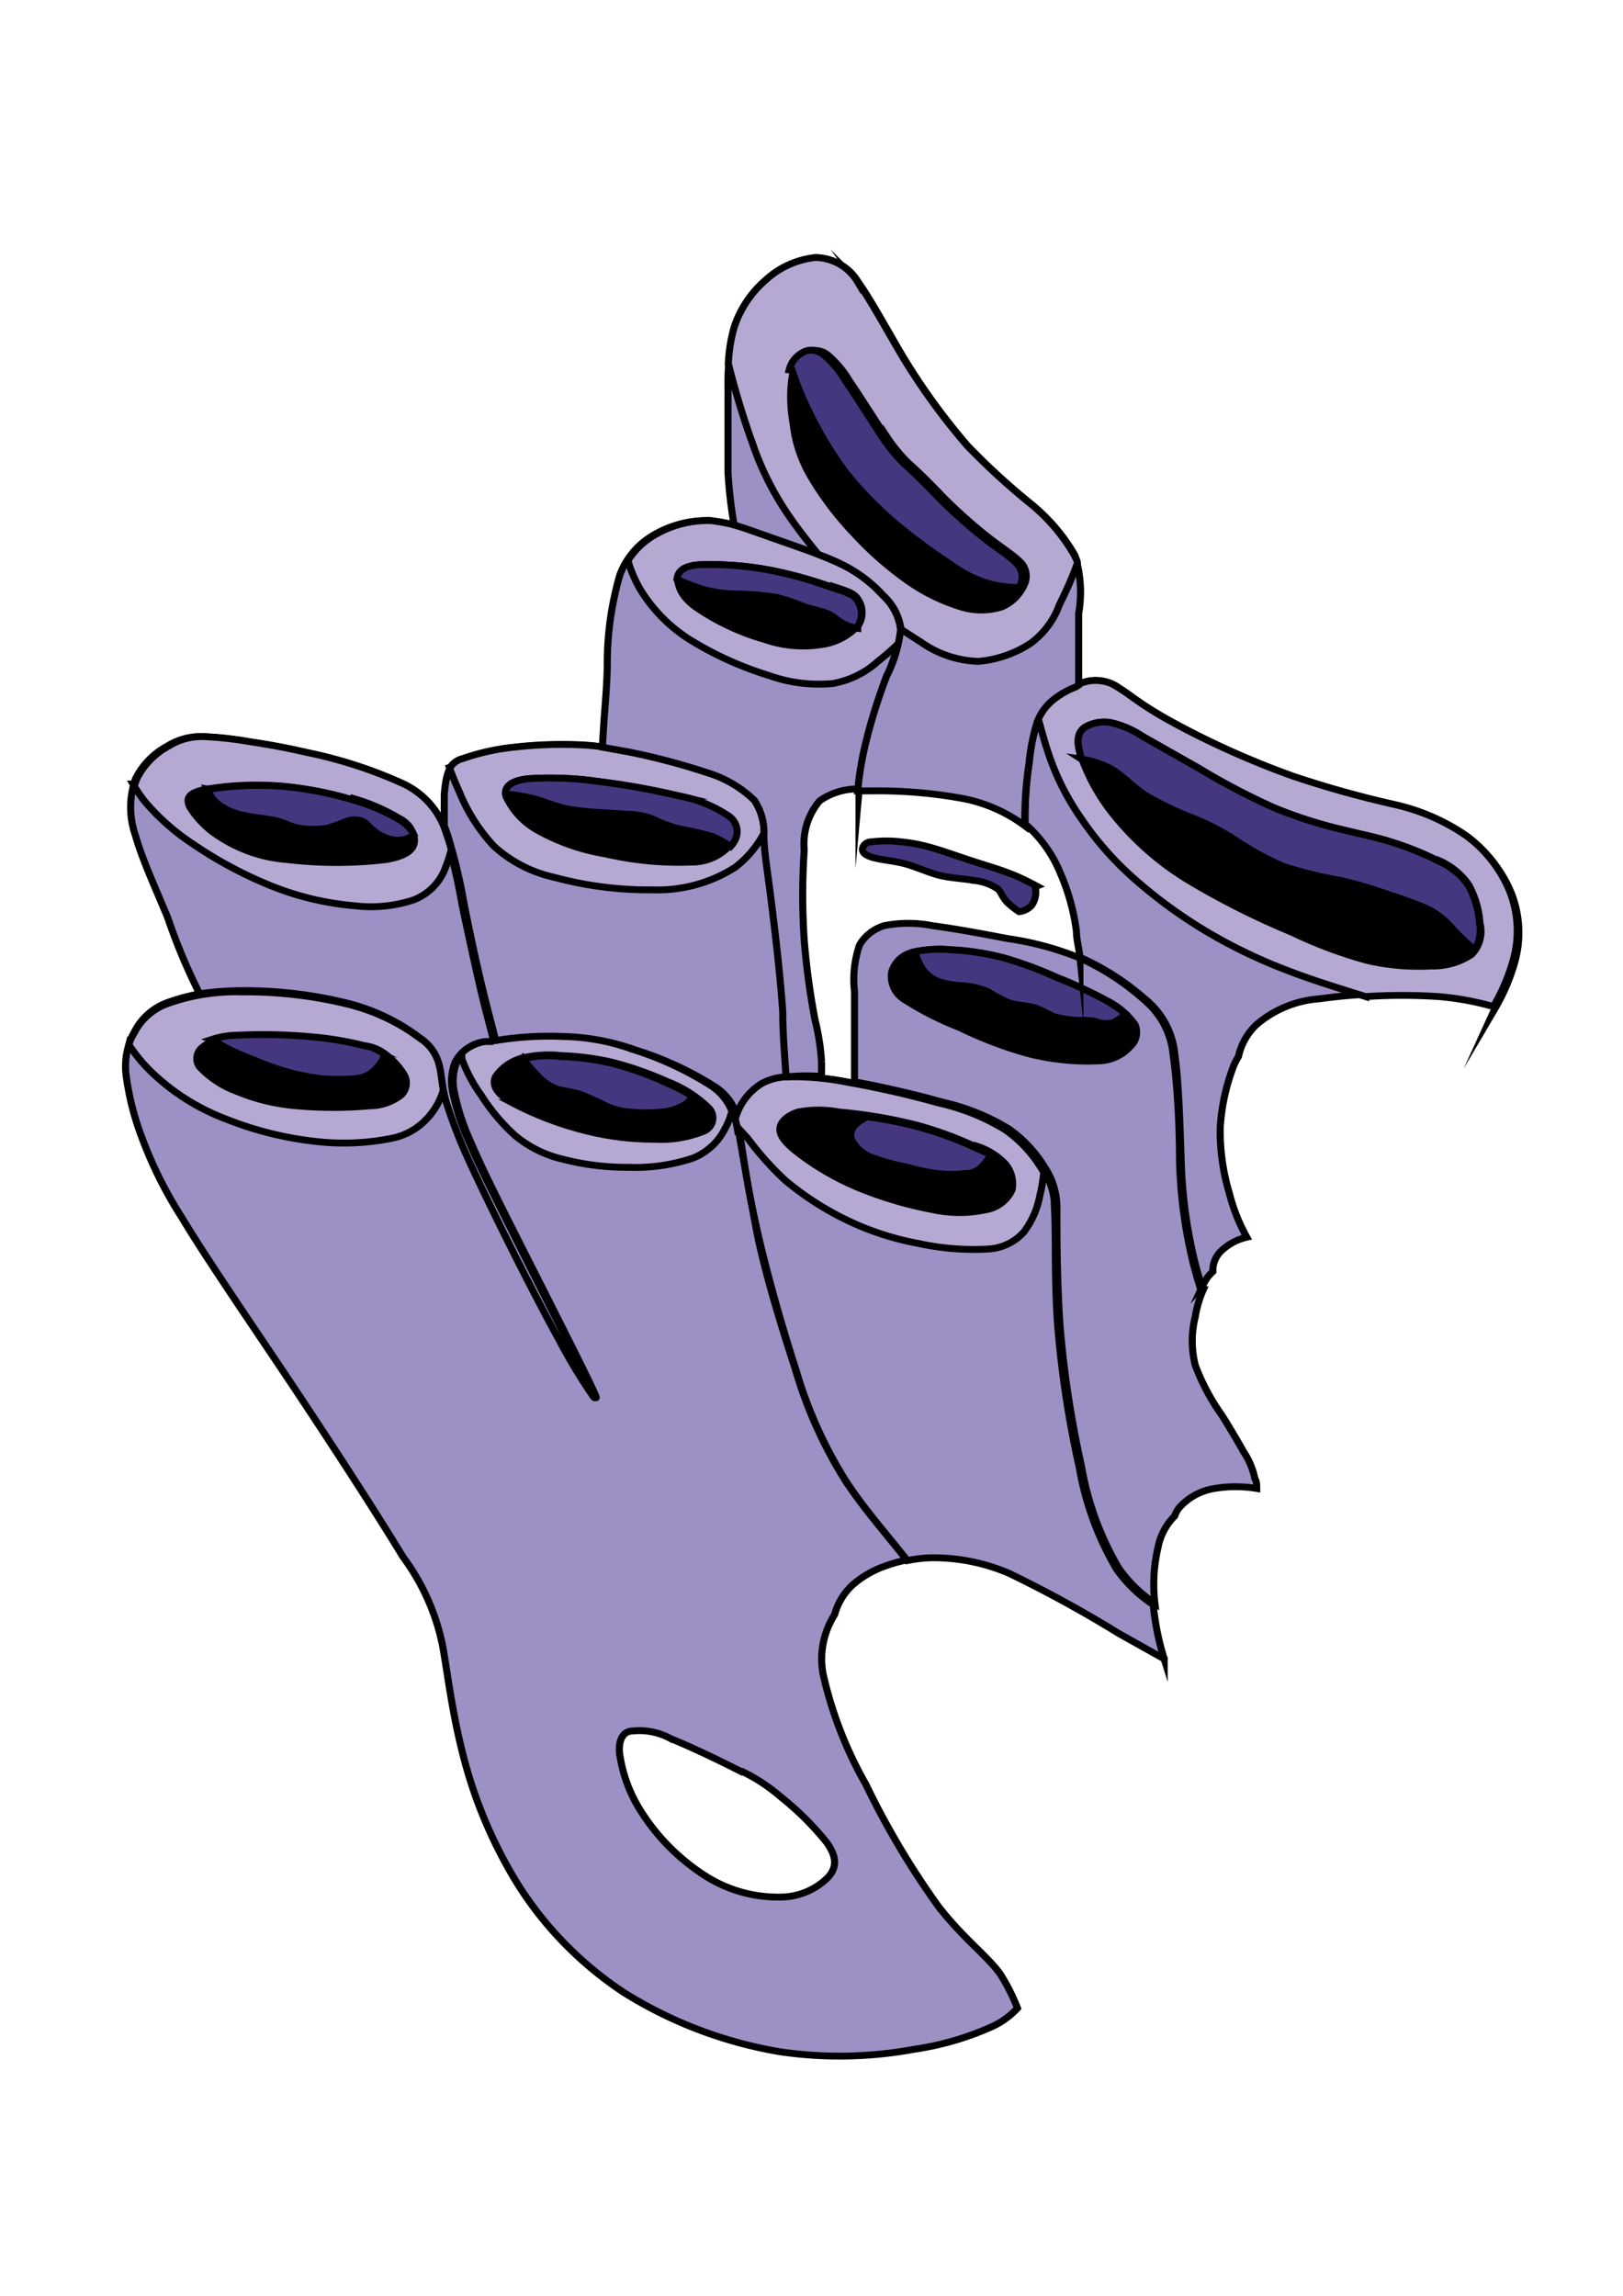 <?xml version="1.0" encoding="UTF-8" standalone="no"?>
<svg
   xmlns:dc="http://purl.org/dc/elements/1.1/"
   xmlns:cc="http://creativecommons.org/ns#"
   xmlns:rdf="http://www.w3.org/1999/02/22-rdf-syntax-ns#"
   xmlns:svg="http://www.w3.org/2000/svg"
   xmlns="http://www.w3.org/2000/svg"
   xmlns:sodipodi="http://sodipodi.sourceforge.net/DTD/sodipodi-0.dtd"
   xmlns:inkscape="http://www.inkscape.org/namespaces/inkscape"
   width="210mm"
   height="297mm"
   viewBox="0 0 210 297"
   version="1.1"
   id="svg8"
   inkscape:version="1.0.1 (3bc2e813f5, 2020-09-07)"
   sodipodi:docname="gludais.svg">
  <defs
     id="defs2" />
  <sodipodi:namedview
     id="base"
     pagecolor="#ffffff"
     bordercolor="#666666"
     borderopacity="1.0"
     inkscape:pageopacity="0.0"
     inkscape:pageshadow="2"
     inkscape:zoom="0.35"
     inkscape:cx="-408.99217"
     inkscape:cy="569.59238"
     inkscape:document-units="mm"
     inkscape:current-layer="g6258"
     inkscape:document-rotation="0"
     showgrid="false"
     inkscape:window-width="1920"
     inkscape:window-height="1001"
     inkscape:window-x="-9"
     inkscape:window-y="-9"
     inkscape:window-maximized="1" />
  <g
     inkscape:label="Layer 1"
     inkscape:groupmode="layer"
     id="layer1">
    <g
       id="g6258"
       transform="matrix(0.492,0,0,1.261,-114.719,-124.362)">
      <g
         id="g6123-7"
         transform="translate(208.415,87.351)" />
      <g
         id="g6593"
         transform="matrix(8.422,0,0,3.202,3487.572,-409.478)">
        <path
           class="cls-32"
           d="m -358.104,208.662 c -0.6,-0.79 -1.34,-1.64 -1.92,-2.55 a 14.25,14.25 0 0 1 -1.56,-3.57 c -0.46,-1.45 -1,-3.25 -1.24,-4.6 -0.24,-1.35 -0.4,-2.24 -0.51,-2.91 a 2,2 0 0 0 -0.81,-1.54 10.17,10.17 0 0 0 -2.5,-1.19 6.92,6.92 0 0 0 -2.22,-0.43 9.55,9.55 0 0 0 -2.35,0.18 1.22,1.22 0 0 0 -0.94,0.66 1.67,1.67 0 0 0 -0.08,0.94 7.59,7.59 0 0 0 0.53,1.65 c 0.31,0.75 0.8,1.76 1.5,3.18 0.7,1.42 1.61,3.26 2.05,4.18 0.44,0.92 0.41,0.92 0.23,0.64 a 17.75,17.75 0 0 1 -1,-1.72 c -0.48,-0.89 -1.08,-2.12 -1.59,-3.14 -0.51,-1.02 -0.89,-1.86 -1.22,-2.6 a 15.53,15.53 0 0 1 -0.71,-1.89 c -0.13,-0.49 -0.13,-0.82 -0.2,-1.11 a 1.47,1.47 0 0 0 -0.63,-0.92 6.17,6.17 0 0 0 -2.21,-1.09 13,13 0 0 0 -3.38,-0.41 6.18,6.18 0 0 0 -2.35,0.39 1.9,1.9 0 0 0 -1,0.92 2.34,2.34 0 0 0 -0.27,1.36 9,9 0 0 0 0.51,2.07 13.37,13.37 0 0 0 1.23,2.52 c 0.65,1.11 1.65,2.62 3,4.68 1.35,2.06 3,4.66 3.91,6.2 a 7.24,7.24 0 0 1 1.24,2.86 c 0.15,0.85 0.29,2.09 0.62,3.42 a 15,15 0 0 0 1.66,4.1 11.36,11.36 0 0 0 3.38,3.58 13.15,13.15 0 0 0 4.89,1.9 12.53,12.53 0 0 0 4.16,-0.08 9,9 0 0 0 2.47,-0.74 2.48,2.48 0 0 0 0.77,-0.58 6.38,6.38 0 0 0 -0.55,-1.11 c -0.41,-0.58 -1.15,-1.13 -1.92,-2.15 a 26,26 0 0 1 -2.26,-3.9 13,13 0 0 1 -1.34,-3.54 2.7,2.7 0 0 1 0.36,-1.91 2,2 0 0 1 0.54,-0.93 3,3 0 0 1 1,-0.61 4.38,4.38 0 0 1 0.72,-0.21 z m -5.15,6.79 c -0.59,-0.31 -1.57,-0.8 -2.21,-1.06 a 2,2 0 0 0 -1.2,-0.25 c -0.25,0 -0.44,0.22 -0.41,0.68 a 4.72,4.72 0 0 0 0.74,2 6.64,6.64 0 0 0 2,2 4.15,4.15 0 0 0 2.35,0.64 2.08,2.08 0 0 0 1.44,-0.65 c 0.26,-0.31 0.26,-0.64 -0.06,-1.1 a 9.14,9.14 0 0 0 -1.41,-1.44 5.54,5.54 0 0 0 -1.22,-0.83 z"
           id="path3437-6"
           style="fill:#9c90c5;fill-rule:evenodd;stroke:#000000;stroke-width:0.22px;stroke-miterlimit:22.93" />
        <path
           class="cls-33"
           d="m -382.394,192.152 a 5.13,5.13 0 0 0 0.9,1.06 6.81,6.81 0 0 0 2.15,1.33 10.52,10.52 0 0 0 2.78,0.71 7.38,7.38 0 0 0 2.38,-0.1 2,2 0 0 0 1.09,-0.62 2.25,2.25 0 0 0 0.54,-1 v 0 c 0,-0.26 -0.05,-0.46 -0.1,-0.65 a 1.47,1.47 0 0 0 -0.63,-0.92 6.17,6.17 0 0 0 -2.21,-1.09 13,13 0 0 0 -3.38,-0.41 6.18,6.18 0 0 0 -2.35,0.39 1.9,1.9 0 0 0 -1,0.92 1.57,1.57 0 0 0 -0.18,0.42 z"
           id="path3439-3"
           style="fill:#b5a9d3;fill-rule:evenodd;stroke:#000000;stroke-width:0.22px;stroke-miterlimit:22.93" />
        <path
           class="cls-4"
           d="m -374.984,192.202 a 9.66,9.66 0 0 0 -1.52,-0.27 16.15,16.15 0 0 0 -2.48,-0.06 1.6,1.6 0 0 0 -1.08,0.34 0.46,0.46 0 0 0 -0.13,0.64 3,3 0 0 0 1.18,0.8 6,6 0 0 0 1.87,0.46 12.32,12.32 0 0 0 2.27,0 1.58,1.58 0 0 0 1,-0.36 0.55,0.55 0 0 0 0.07,-0.65 2.36,2.36 0 0 0 -0.64,-0.69 1.29,1.29 0 0 0 -0.56,-0.22 z"
           id="path3441-1"
           style="fill-rule:evenodd;stroke:#000000;stroke-width:0.22px;stroke-miterlimit:22.93" />
        <path
           class="cls-34"
           d="m -379.734,192.002 a 1.83,1.83 0 0 0 0.34,0.23 7.93,7.93 0 0 0 0.93,0.42 9,9 0 0 0 1,0.37 6.81,6.81 0 0 0 1.11,0.22 6.06,6.06 0 0 0 1,0 0.93,0.93 0 0 0 0.65,-0.29 1.27,1.27 0 0 0 0.3,-0.47 l -0.1,-0.08 a 1.29,1.29 0 0 0 -0.56,-0.22 9.66,9.66 0 0 0 -1.52,-0.27 16.15,16.15 0 0 0 -2.48,-0.06 2.52,2.52 0 0 0 -0.73,0.13 z"
           id="path3443-9"
           style="fill:#45377f;fill-rule:evenodd;stroke:#000000;stroke-width:0.22px;stroke-miterlimit:22.93" />
        <path
           class="cls-33"
           d="m -371.994,192.452 a 1,1 0 0 0 0,0.16 4.9,4.9 0 0 0 0.61,1.17 6.17,6.17 0 0 0 1.06,1.29 3.58,3.58 0 0 0 1.48,0.75 7.77,7.77 0 0 0 2.05,0.26 5.54,5.54 0 0 0 2,-0.29 1.9,1.9 0 0 0 1,-0.92 2.2,2.2 0 0 0 0.23,-0.59 1.71,1.71 0 0 0 -0.63,-0.8 10.17,10.17 0 0 0 -2.5,-1.19 6.92,6.92 0 0 0 -2.22,-0.43 9.55,9.55 0 0 0 -2.35,0.18 1.52,1.52 0 0 0 -0.78,0.41 z"
           id="path3445-5"
           style="fill:#b5a9d3;fill-rule:evenodd;stroke:#000000;stroke-width:0.22px;stroke-miterlimit:22.93" />
        <path
           class="cls-4"
           d="m -365.564,193.342 a 10.48,10.48 0 0 0 -1.75,-0.63 8.2,8.2 0 0 0 -1.58,-0.21 3.44,3.44 0 0 0 -1.22,0.08 1.46,1.46 0 0 0 -0.83,0.6 c -0.11,0.25 0,0.52 0.52,0.83 a 10,10 0 0 0 2.27,0.89 8.35,8.35 0 0 0 2.15,0.28 3.5,3.5 0 0 0 1.57,-0.26 0.46,0.46 0 0 0 0.13,-0.76 3.75,3.75 0 0 0 -1.26,-0.82 z"
           id="path3447-9"
           style="fill-rule:evenodd;stroke:#000000;stroke-width:0.22px;stroke-miterlimit:22.93" />
        <path
           class="cls-34"
           d="m -370.094,192.582 a 4.21,4.21 0 0 0 0.48,0.58 1.51,1.51 0 0 0 0.55,0.4 c 0.21,0.07 0.5,0.1 0.76,0.18 a 7,7 0 0 1 0.74,0.34 2.2,2.2 0 0 0 0.81,0.23 5.09,5.09 0 0 0 1,0 1.59,1.59 0 0 0 0.77,-0.27 0.59,0.59 0 0 0 0.18,-0.24 5.28,5.28 0 0 0 -0.79,-0.42 9.7,9.7 0 0 0 -1.75,-0.64 8.2,8.2 0 0 0 -1.58,-0.21 3.31,3.31 0 0 0 -1.2,0.08 z"
           id="path3449-4"
           style="fill:#45377f;fill-rule:evenodd;stroke:#000000;stroke-width:0.22px;stroke-miterlimit:22.93" />
        <path
           class="cls-32"
           d="m -371.014,192.002 c -0.06,-0.3 -0.2,-0.78 -0.36,-1.47 -0.16,-0.69 -0.44,-2 -0.62,-2.9 a 17.82,17.82 0 0 0 -0.53,-2.26 2.56,2.56 0 0 0 -1.34,-1.58 13.82,13.82 0 0 0 -3,-1 c -0.9,-0.21 -1.38,-0.28 -1.87,-0.36 a 10.71,10.71 0 0 0 -1.38,-0.15 1.91,1.91 0 0 0 -1.07,0.3 2.39,2.39 0 0 0 -1,1.05 2.81,2.81 0 0 0 0,1.83 c 0.2,0.73 0.59,1.6 1,2.61 a 19.41,19.41 0 0 0 1,2.45 9.23,9.23 0 0 1 1.27,-0.1 13,13 0 0 1 3.38,0.41 6.17,6.17 0 0 1 2.21,1.09 1.47,1.47 0 0 1 0.63,0.92 c 0.07,0.29 0.07,0.62 0.2,1.11 a 15.53,15.53 0 0 0 0.71,1.89 c 0.33,0.74 0.72,1.57 1.22,2.6 0.5,1.03 1.11,2.25 1.59,3.14 a 17.75,17.75 0 0 0 1,1.72 c 0.18,0.28 0.21,0.28 -0.23,-0.64 -0.44,-0.92 -1.36,-2.76 -2.05,-4.18 -0.69,-1.42 -1.19,-2.43 -1.5,-3.18 a 7.59,7.59 0 0 1 -0.53,-1.65 1.67,1.67 0 0 1 0.08,-0.94 1.22,1.22 0 0 1 0.94,-0.66 h 0.2 z"
           id="path3451-6"
           style="fill:#9c90c5;fill-rule:evenodd;stroke:#000000;stroke-width:0.22px;stroke-miterlimit:22.93" />
        <path
           class="cls-33"
           d="m -382.264,183.802 a 5.41,5.41 0 0 0 0.33,0.51 7.06,7.06 0 0 0 1.57,1.43 12.71,12.71 0 0 0 2.53,1.37 8.83,8.83 0 0 0 2.49,0.59 4.15,4.15 0 0 0 1.85,-0.19 1.74,1.74 0 0 0 1,-1.07 4,4 0 0 0 0.17,-0.55 c -0.05,-0.18 -0.1,-0.35 -0.16,-0.52 a 2.56,2.56 0 0 0 -1.34,-1.58 13.82,13.82 0 0 0 -3,-1 c -0.9,-0.21 -1.38,-0.28 -1.87,-0.36 a 10.71,10.71 0 0 0 -1.38,-0.15 1.91,1.91 0 0 0 -1.07,0.3 2.39,2.39 0 0 0 -1,1.05 l -0.06,0.17 z"
           id="path3453-7"
           style="fill:#b5a9d3;fill-rule:evenodd;stroke:#000000;stroke-width:0.22px;stroke-miterlimit:22.93" />
        <path
           class="cls-4"
           d="m -375.414,184.312 a 10.8,10.8 0 0 0 -2.29,-0.45 9.42,9.42 0 0 0 -2.3,0.11 c -0.51,0.11 -0.62,0.27 -0.49,0.56 a 3,3 0 0 0 1,1 4.37,4.37 0 0 0 2.05,0.69 12.7,12.7 0 0 0 3.08,0 c 0.75,-0.13 0.89,-0.39 0.89,-0.63 a 0.85,0.85 0 0 0 -0.46,-0.68 6,6 0 0 0 -1.46,-0.65 z"
           id="path3455-5"
           style="fill-rule:evenodd;stroke:#000000;stroke-width:0.22px;stroke-miterlimit:22.93" />
        <path
           class="cls-34"
           d="m -379.954,183.962 a 1.49,1.49 0 0 0 0.26,0.41 1.82,1.82 0 0 0 0.88,0.43 c 0.33,0.08 0.69,0.1 1,0.17 0.31,0.07 0.44,0.19 0.72,0.24 a 2.53,2.53 0 0 0 0.91,0 5.37,5.37 0 0 0 0.6,-0.22 0.71,0.71 0 0 1 0.48,0 c 0.13,0.06 0.2,0.18 0.36,0.31 a 1.26,1.26 0 0 0 0.69,0.3 0.81,0.81 0 0 0 0.56,-0.17 1.07,1.07 0 0 0 -0.41,-0.46 6,6 0 0 0 -1.46,-0.65 10.67,10.67 0 0 0 -2.29,-0.45 9.67,9.67 0 0 0 -2.25,0.1 z"
           id="path3457-6"
           style="fill:#45377f;fill-rule:evenodd;stroke:#000000;stroke-width:0.22px;stroke-miterlimit:22.93" />
        <path
           class="cls-32"
           d="m -350.424,210.082 a 4.33,4.33 0 0 1 -1.13,-1.13 9.78,9.78 0 0 1 -1.16,-3.25 34.11,34.11 0 0 1 -0.68,-4.61 c -0.1,-1.5 -0.05,-2.8 -0.09,-3.59 a 2.42,2.42 0 0 0 -0.41,-1.44 4.07,4.07 0 0 0 -1.09,-1.18 6.71,6.71 0 0 0 -2.08,-0.86 29.34,29.34 0 0 0 -2.87,-0.67 8.28,8.28 0 0 0 -1.74,-0.17 2,2 0 0 0 -1,0.21 1.91,1.91 0 0 0 -0.79,1 3.58,3.58 0 0 1 0.15,0.66 c 0.11,0.67 0.22,1.56 0.51,2.91 0.29,1.35 0.78,3.15 1.24,4.6 a 14.25,14.25 0 0 0 1.56,3.57 c 0.58,0.91 1.32,1.76 1.92,2.55 a 4.18,4.18 0 0 1 0.77,-0.09 5.87,5.87 0 0 1 2.41,0.5 37.6,37.6 0 0 1 3.43,1.93 l 1.41,0.81 a 8.69,8.69 0 0 1 -0.34,-1.73 z"
           id="path3459-4"
           style="fill:#9c90c5;fill-rule:evenodd;stroke:#000000;stroke-width:0.22px;stroke-miterlimit:22.93" />
        <path
           class="cls-33"
           d="m -363.374,194.812 0.32,0.36 a 9.58,9.58 0 0 0 1.16,1.33 9.27,9.27 0 0 0 2,1.31 8.68,8.68 0 0 0 2.16,0.71 7.89,7.89 0 0 0 2.14,0.18 1.59,1.59 0 0 0 1.15,-0.55 2.8,2.8 0 0 0 0.5,-1.18 5.06,5.06 0 0 0 0.12,-0.73 1.74,1.74 0 0 0 -0.11,-0.18 4.07,4.07 0 0 0 -1.09,-1.18 6.71,6.71 0 0 0 -2.08,-0.86 29.34,29.34 0 0 0 -2.87,-0.67 8.28,8.28 0 0 0 -1.74,-0.17 2,2 0 0 0 -1,0.21 1.91,1.91 0 0 0 -0.79,1 2.57,2.57 0 0 1 0.11,0.44 z"
           id="path3461-3"
           style="fill:#b5a9d3;fill-rule:evenodd;stroke:#000000;stroke-width:0.22px;stroke-miterlimit:22.93" />
        <path
           class="cls-4"
           d="m -355.894,195.452 a 11,11 0 0 0 -1.93,-0.73 14.87,14.87 0 0 0 -2.38,-0.41 3.36,3.36 0 0 0 -1.3,0 c -0.3,0.1 -0.55,0.3 -0.56,0.54 -0.01,0.24 0.22,0.5 0.65,0.83 a 8.41,8.41 0 0 0 1.82,1.06 11.71,11.71 0 0 0 2.32,0.7 3.8,3.8 0 0 0 1.64,0 1.1,1.1 0 0 0 0.82,-0.64 1,1 0 0 0 -0.22,-0.84 2.12,2.12 0 0 0 -0.86,-0.55 z"
           id="path3463-3"
           style="fill-rule:evenodd;stroke:#000000;stroke-width:0.22px;stroke-miterlimit:22.93" />
        <path
           class="cls-34"
           d="m -359.304,194.452 a 1.41,1.41 0 0 0 -0.43,0.29 0.45,0.45 0 0 0 -0.05,0.53 1.16,1.16 0 0 0 0.58,0.49 6.28,6.28 0 0 0 1.06,0.3 6.64,6.64 0 0 0 1,0.22 3.89,3.89 0 0 0 0.85,0 0.72,0.72 0 0 0 0.54,-0.22 1.61,1.61 0 0 0 0.27,-0.38 3.43,3.43 0 0 0 -0.38,-0.18 11,11 0 0 0 -1.93,-0.73 12.52,12.52 0 0 0 -1.48,-0.3 z"
           id="path3465-4"
           style="fill:#45377f;fill-rule:evenodd;stroke:#000000;stroke-width:0.22px;stroke-miterlimit:22.93" />
        <path
           class="cls-32"
           d="m -348.934,199.962 c -0.12,-0.4 -0.23,-0.8 -0.31,-1.19 a 15.78,15.78 0 0 1 -0.34,-2.91 c 0,-1.1 -0.07,-2.47 -0.2,-3.37 a 2.61,2.61 0 0 0 -0.9,-1.77 7.91,7.91 0 0 0 -2,-1.34 9.4,9.4 0 0 0 -2.28,-0.63 c -0.8,-0.16 -1.66,-0.32 -2.33,-0.41 a 3.77,3.77 0 0 0 -1.52,0 1.36,1.36 0 0 0 -0.76,0.61 3.46,3.46 0 0 0 -0.16,1.5 c 0,0.68 0,1.7 0,2.89 0.81,0.15 1.88,0.4 2.74,0.65 a 6.71,6.71 0 0 1 2.08,0.86 4.07,4.07 0 0 1 1.09,1.18 2.42,2.42 0 0 1 0.41,1.44 c 0,0.79 0,2.09 0.09,3.59 a 34.11,34.11 0 0 0 0.68,4.61 9.78,9.78 0 0 0 1.16,3.25 4.33,4.33 0 0 0 1.13,1.13 v 0 a 5.31,5.31 0 0 1 0.1,-1.8 1.94,1.94 0 0 1 0.52,-1 0.9,0.9 0 0 1 0.12,-0.24 1.84,1.84 0 0 1 1.12,-0.64 3.87,3.87 0 0 1 1.32,0 c 0,-0.12 0,-0.22 -0.06,-0.32 a 2.4,2.4 0 0 0 -0.34,-0.84 c -0.16,-0.29 -0.39,-0.7 -0.69,-1.19 a 7,7 0 0 1 -0.83,-1.6 3.27,3.27 0 0 1 0,-1.55 3.59,3.59 0 0 1 0.26,-0.89 z"
           id="path3467-7"
           style="fill:#9c90c5;fill-rule:evenodd;stroke:#000000;stroke-width:0.22px;stroke-miterlimit:22.93" />
        <path
           class="cls-4"
           d="m -353.414,190.002 a 11.53,11.53 0 0 0 -1.66,-0.63 7.92,7.92 0 0 0 -1.65,-0.26 3.44,3.44 0 0 0 -1.26,0.1 0.89,0.89 0 0 0 -0.59,0.62 0.87,0.87 0 0 0 0.41,0.88 9.52,9.52 0 0 0 1.71,0.89 12.14,12.14 0 0 0 2.12,0.83 7.29,7.29 0 0 0 2.21,0.24 1.35,1.35 0 0 0 1,-0.46 0.62,0.62 0 0 0 0.15,-0.7 2.42,2.42 0 0 0 -0.92,-0.79 14.25,14.25 0 0 0 -1.51,-0.72 z"
           id="path3471-4"
           style="fill-rule:evenodd;stroke:#000000;stroke-width:0.22px;stroke-miterlimit:22.93" />
        <path
           class="cls-34"
           d="m -357.844,189.172 a 2.27,2.27 0 0 0 0.18,0.47 1.1,1.1 0 0 0 0.56,0.49 2.71,2.71 0 0 0 0.73,0.13 2.54,2.54 0 0 1 0.8,0.19 5.56,5.56 0 0 0 0.64,0.35 c 0.25,0.09 0.61,0.1 0.84,0.17 a 4.7,4.7 0 0 1 0.55,0.27 3.1,3.1 0 0 0 0.78,0.13 c 0.27,0 0.49,0 0.66,0.07 a 0.77,0.77 0 0 0 0.45,0 1.17,1.17 0 0 0 0.38,-0.28 4.08,4.08 0 0 0 -0.63,-0.44 14.25,14.25 0 0 0 -1.51,-0.72 11.53,11.53 0 0 0 -1.66,-0.63 7.92,7.92 0 0 0 -1.65,-0.26 3.9,3.9 0 0 0 -1.12,0.06 z"
           id="path3473-8"
           style="fill:#45377f;fill-rule:evenodd;stroke:#000000;stroke-width:0.22px;stroke-miterlimit:22.93" />
        <path
           class="cls-34"
           d="m -354.044,187.072 c -0.2,-0.11 -0.43,-0.23 -0.66,-0.33 -0.44,-0.19 -0.89,-0.32 -1.34,-0.47 -0.45,-0.15 -0.88,-0.31 -1.25,-0.42 a 5.18,5.18 0 0 0 -1,-0.2 3.75,3.75 0 0 0 -0.89,0 c -0.22,0 -0.31,0.16 -0.3,0.26 0.01,0.1 0.11,0.19 0.38,0.26 0.27,0.07 0.67,0.1 1,0.2 0.33,0.1 0.67,0.26 1,0.35 0.33,0.09 0.78,0.11 1.11,0.17 a 1.62,1.62 0 0 1 0.72,0.26 c 0.13,0.11 0.13,0.24 0.31,0.44 a 2.4,2.4 0 0 0 0.37,0.3 0.63,0.63 0 0 0 0.39,-0.2 0.76,0.76 0 0 0 0.11,-0.6 v 0 z"
           id="path3481-1"
           style="fill:#45377f;fill-rule:evenodd;stroke:#000000;stroke-width:0.22px;stroke-miterlimit:22.93" />
        <path
           class="cls-32"
           d="m -361.834,193.182 c 0,-0.58 -0.05,-1.29 -0.1,-2.06 -0.08,-1.22 -0.24,-2.57 -0.36,-3.56 -0.12,-0.99 -0.19,-1.63 -0.23,-2.11 a 1.87,1.87 0 0 0 -0.3,-1.12 3.6,3.6 0 0 0 -1.49,-0.89 20.44,20.44 0 0 0 -2.39,-0.65 8.19,8.19 0 0 0 -1.67,-0.24 12.89,12.89 0 0 0 -2,0.08 6.9,6.9 0 0 0 -1.58,0.36 c -0.36,0.13 -0.52,0.27 -0.59,1.15 0,0.26 0,0.6 0,1 l 0.09,0.25 a 17.82,17.82 0 0 1 0.53,2.26 c 0.18,0.93 0.42,2.07 0.62,2.9 0.2,0.83 0.3,1.17 0.36,1.47 a 10,10 0 0 1 2.15,-0.13 6.92,6.92 0 0 1 2.22,0.43 10.17,10.17 0 0 1 2.5,1.19 1.69,1.69 0 0 1 0.66,0.88 1.91,1.91 0 0 1 0.79,-1 1.74,1.74 0 0 1 0.86,-0.21 z"
           id="path3483-6"
           style="fill:#9c90c5;fill-rule:evenodd;stroke:#000000;stroke-width:0.22px;stroke-miterlimit:22.93" />
        <path
           class="cls-33"
           d="m -372.384,183.272 c 0.09,0.26 0.2,0.53 0.31,0.78 a 5.71,5.71 0 0 0 1.08,1.74 4.07,4.07 0 0 0 1.89,1 11,11 0 0 0 3.06,0.4 4.42,4.42 0 0 0 2.58,-0.72 3.29,3.29 0 0 0 0.93,-1.15 1.7,1.7 0 0 0 -0.29,-1 3.6,3.6 0 0 0 -1.49,-0.89 20.44,20.44 0 0 0 -2.39,-0.65 8.19,8.19 0 0 0 -1.67,-0.24 12.89,12.89 0 0 0 -2,0.08 6.9,6.9 0 0 0 -1.58,0.36 0.66,0.66 0 0 0 -0.4,0.28 z"
           id="path3485-7"
           style="fill:#b5a9d3;fill-rule:evenodd;stroke:#000000;stroke-width:0.22px;stroke-miterlimit:22.93" />
        <path
           class="cls-4"
           d="m -365.224,184.182 a 22.86,22.86 0 0 0 -2.5,-0.46 10.23,10.23 0 0 0 -2.2,-0.09 c -0.53,0.06 -0.77,0.25 -0.69,0.57 a 2.37,2.37 0 0 0 1,1.09 6.4,6.4 0 0 0 2.11,0.75 9.84,9.84 0 0 0 2.68,0.26 1.57,1.57 0 0 0 1.29,-0.65 0.61,0.61 0 0 0 -0.19,-0.84 4,4 0 0 0 -1.54,-0.63 z"
           id="path3487-0"
           style="fill-rule:evenodd;stroke:#000000;stroke-width:0.22px;stroke-miterlimit:22.93" />
        <path
           class="cls-34"
           d="m -370.624,184.132 c 0.25,0 0.56,0.07 0.84,0.13 0.28,0.06 0.68,0.27 1.21,0.36 0.53,0.09 1.3,0.11 1.76,0.15 a 2.06,2.06 0 0 1 0.82,0.17 4.12,4.12 0 0 0 0.8,0.3 8.93,8.93 0 0 1 1.05,0.25 4.66,4.66 0 0 1 0.54,0.31 0.72,0.72 0 0 0 0.11,-0.15 0.61,0.61 0 0 0 -0.19,-0.84 4,4 0 0 0 -1.54,-0.63 22.86,22.86 0 0 0 -2.5,-0.46 10.23,10.23 0 0 0 -2.2,-0.09 c -0.49,0.06 -0.74,0.23 -0.7,0.5 z"
           id="path3489-8"
           style="fill:#45377f;fill-rule:evenodd;stroke:#000000;stroke-width:0.22px;stroke-miterlimit:22.93" />
        <path
           class="cls-32"
           d="m -339.734,190.992 a 6.41,6.41 0 0 0 0.63,-1.53 3.55,3.55 0 0 0 -0.11,-2.14 4.2,4.2 0 0 0 -1.36,-1.8 6.33,6.33 0 0 0 -2.23,-1 31.74,31.74 0 0 1 -3.18,-0.91 26.77,26.77 0 0 1 -3.75,-1.75 c -1,-0.55 -1.38,-0.91 -1.73,-1.13 a 1.22,1.22 0 0 0 -1,-0.22 2.58,2.58 0 0 0 -1,0.49 1.65,1.65 0 0 0 -0.56,0.77 6.56,6.56 0 0 0 -0.25,1.31 12.09,12.09 0 0 0 -0.13,2 v 0 a 4.19,4.19 0 0 1 1.1,1.58 7,7 0 0 1 0.5,1.86 c 0,0.26 0.08,0.54 0.11,0.83 a 7.91,7.91 0 0 1 2,1.31 2.61,2.61 0 0 1 0.96,1.79 c 0.13,0.9 0.16,2.27 0.2,3.37 a 15.78,15.78 0 0 0 0.34,2.91 c 0.08,0.39 0.19,0.79 0.31,1.19 a 2.27,2.27 0 0 1 0.17,-0.31 1.54,1.54 0 0 1 0.17,-0.19 0.89,0.89 0 0 1 0.24,-0.64 1.7,1.7 0 0 1 0.82,-0.46 5.84,5.84 0 0 1 -0.54,-1.39 7.12,7.12 0 0 1 -0.29,-2.13 6.82,6.82 0 0 1 0.43,-2 2.15,2.15 0 0 1 0.14,-0.27 2,2 0 0 1 0.54,-1 3.34,3.34 0 0 1 2,-0.85 16.43,16.43 0 0 1 3.8,-0.1 8.8,8.8 0 0 1 1.71,0.32 z"
           id="path3491-6"
           style="fill:#9c90c5;fill-rule:evenodd;stroke:#000000;stroke-width:0.22px;stroke-miterlimit:22.93" />
        <path
           class="cls-33"
           d="m -353.984,181.752 c 0.1,0.37 0.21,0.79 0.34,1.17 a 8.16,8.16 0 0 0 1,2 10.06,10.06 0 0 0 1.64,1.91 15.18,15.18 0 0 0 2.27,1.7 16.07,16.07 0 0 0 2.46,1.22 c 0.83,0.33 1.69,0.6 2.5,0.86 v 0 a 17.09,17.09 0 0 1 2.28,0 8.8,8.8 0 0 1 1.71,0.32 6.41,6.41 0 0 0 0.63,-1.53 3.55,3.55 0 0 0 -0.11,-2.14 4.2,4.2 0 0 0 -1.36,-1.8 6.33,6.33 0 0 0 -2.23,-1 31.74,31.74 0 0 1 -3.18,-0.91 26.77,26.77 0 0 1 -3.7,-1.69 c -1,-0.55 -1.38,-0.91 -1.73,-1.13 a 1.22,1.22 0 0 0 -1,-0.22 2.58,2.58 0 0 0 -1,0.49 1.65,1.65 0 0 0 -0.55,0.75 z"
           id="path3493-5"
           style="fill:#b5a9d3;fill-rule:evenodd;stroke:#000000;stroke-width:0.22px;stroke-miterlimit:22.93" />
        <path
           class="cls-4"
           d="m -341.494,186.272 a 9.27,9.27 0 0 0 -1.44,-0.6 c -0.48,-0.16 -0.9,-0.24 -1.49,-0.39 a 13.61,13.61 0 0 1 -2.21,-0.72 21.61,21.61 0 0 1 -2.39,-1.29 l -1.72,-1 a 2.92,2.92 0 0 0 -1,-0.44 1.17,1.17 0 0 0 -0.81,0.16 c -0.19,0.15 -0.26,0.38 -0.13,0.85 a 6.33,6.33 0 0 0 1,1.89 9.06,9.06 0 0 0 2.31,2.11 24.2,24.2 0 0 0 3.3,1.71 13.66,13.66 0 0 0 2.34,0.9 6.93,6.93 0 0 0 2,0.18 2.13,2.13 0 0 0 1.27,-0.37 1.07,1.07 0 0 0 0.26,-1 3,3 0 0 0 -0.35,-1.23 2.21,2.21 0 0 0 -0.93,-0.78 z"
           id="path3495-5"
           style="fill-rule:evenodd;stroke:#000000;stroke-width:0.22px;stroke-miterlimit:22.93" />
        <path
           class="cls-34"
           d="m -352.654,183.002 a 2.84,2.84 0 0 1 0.87,0.28 c 0.4,0.21 0.7,0.59 1.15,0.89 a 10.23,10.23 0 0 0 1.49,0.73 7.5,7.5 0 0 1 1.19,0.62 9.8,9.8 0 0 0 1.59,0.91 12.45,12.45 0 0 0 1.82,0.46 13.12,13.12 0 0 1 1.48,0.45 11.42,11.42 0 0 1 1.22,0.46 2.44,2.44 0 0 1 0.76,0.61 7.78,7.78 0 0 0 0.71,0.7 1.16,1.16 0 0 0 0.16,-0.83 3,3 0 0 0 -0.35,-1.23 2.21,2.21 0 0 0 -0.93,-0.78 9.27,9.27 0 0 0 -1.44,-0.6 c -0.48,-0.16 -0.9,-0.24 -1.49,-0.39 a 13.61,13.61 0 0 1 -2.21,-0.72 21.61,21.61 0 0 1 -2.39,-1.29 l -1.72,-1 a 2.92,2.92 0 0 0 -1,-0.44 1.17,1.17 0 0 0 -0.81,0.16 c -0.19,0.15 -0.26,0.38 -0.13,0.85 0,0 0,0.11 0.06,0.18 z"
           id="path3497-0"
           style="fill:#45377f;fill-rule:evenodd;stroke:#000000;stroke-width:0.22px;stroke-miterlimit:22.93" />
        <path
           class="cls-32"
           d="m -359.594,184.022 a 10.78,10.78 0 0 1 0.22,-1.41 18.06,18.06 0 0 1 0.64,-2.26 4.39,4.39 0 0 0 0.41,-1.52 1.78,1.78 0 0 0 -0.56,-1.09 4.26,4.26 0 0 0 -1.31,-1 c -0.63,-0.31 -1.5,-0.6 -2.21,-0.86 a 6.55,6.55 0 0 0 -1.84,-0.52 3.22,3.22 0 0 0 -1.69,0.42 2.46,2.46 0 0 0 -1.13,1.33 10.43,10.43 0 0 0 -0.39,2.8 c 0,0.79 -0.11,1.73 -0.15,2.71 l 0.86,0.16 a 20.44,20.44 0 0 1 2.39,0.65 3.6,3.6 0 0 1 1.49,0.89 1.87,1.87 0 0 1 0.3,1.12 c 0,0.48 0.11,1.12 0.23,2.11 0.12,0.99 0.28,2.34 0.36,3.56 0,0.77 0.07,1.48 0.1,2.06 h 0.16 a 5.63,5.63 0 0 1 0.95,0 c 0,-0.17 0,-0.33 0,-0.48 a 7.45,7.45 0 0 0 -0.2,-1.32 24,24 0 0 1 -0.34,-2.57 22,22 0 0 1 0,-2.89 2.17,2.17 0 0 1 0.48,-1.57 2,2 0 0 1 1.23,-0.38 z"
           id="path3499-8"
           style="fill:#9c90c5;fill-rule:evenodd;stroke:#000000;stroke-width:0.22px;stroke-miterlimit:22.93" />
        <path
           class="cls-33"
           d="m -366.804,176.662 a 4.25,4.25 0 0 0 0.35,0.85 4.9,4.9 0 0 0 1.54,1.64 10.53,10.53 0 0 0 2.5,1.17 4.55,4.55 0 0 0 2,0.26 2.82,2.82 0 0 0 1.4,-0.7 9,9 0 0 0 0.72,-0.65 1.38,1.38 0 0 0 0,-0.4 1.78,1.78 0 0 0 -0.56,-1.09 4.26,4.26 0 0 0 -1.31,-1 c -0.63,-0.31 -1.5,-0.6 -2.21,-0.86 a 6.55,6.55 0 0 0 -1.84,-0.52 3.22,3.22 0 0 0 -1.69,0.42 2.45,2.45 0 0 0 -0.91,0.87 z"
           id="path3501-1"
           style="fill:#b5a9d3;fill-rule:evenodd;stroke:#000000;stroke-width:0.22px;stroke-miterlimit:22.93" />
        <path
           class="cls-4"
           d="m -360.334,177.532 a 13.1,13.1 0 0 0 -1.91,-0.56 9.75,9.75 0 0 0 -2.15,-0.2 c -0.54,0 -0.79,0.15 -0.84,0.4 -0.05,0.25 0.09,0.65 0.6,1 a 7.3,7.3 0 0 0 2.1,1 3.58,3.58 0 0 0 1.78,0.16 1.85,1.85 0 0 0 1.14,-0.62 0.76,0.76 0 0 0 0,-0.81 c -0.11,-0.2 -0.29,-0.26 -0.73,-0.41 z"
           id="path3503-4"
           style="fill-rule:evenodd;stroke:#000000;stroke-width:0.22px;stroke-miterlimit:22.93" />
        <path
           class="cls-34"
           d="m -365.244,177.262 a 7.94,7.94 0 0 0 0.81,0.31 4,4 0 0 0 1,0.14 10.2,10.2 0 0 1 1.23,0.1 6.41,6.41 0 0 1 0.91,0.31 c 0.27,0.09 0.55,0.14 0.74,0.23 0.19,0.09 0.29,0.22 0.49,0.32 a 1.28,1.28 0 0 0 0.43,0.14 v -0.06 a 0.76,0.76 0 0 0 0,-0.81 c -0.11,-0.2 -0.29,-0.26 -0.73,-0.41 a 13.1,13.1 0 0 0 -1.91,-0.56 9.75,9.75 0 0 0 -2.15,-0.2 c -0.54,0 -0.79,0.15 -0.84,0.4 a 0.28,0.28 0 0 0 0,0.09 z"
           id="path3505-1"
           style="fill:#45377f;fill-rule:evenodd;stroke:#000000;stroke-width:0.22px;stroke-miterlimit:22.93" />
        <path
           class="cls-32"
           d="m -352.734,180.632 c 0,-0.87 0,-1.7 0,-2.3 a 4,4 0 0 0 -0.12,-1.86 5.89,5.89 0 0 0 -1.35,-1.63 21.92,21.92 0 0 1 -2,-1.88 21.07,21.07 0 0 1 -2.05,-2.91 c -0.57,-1 -1,-1.81 -1.37,-2.34 a 1.55,1.55 0 0 0 -1.31,-0.77 2.69,2.69 0 0 0 -1.53,0.7 3.41,3.41 0 0 0 -1,1.51 7.3,7.3 0 0 0 -0.22,1.94 c 0,0.78 0,1.74 0,2.72 a 14.82,14.82 0 0 0 0.19,1.69 c 0.34,0.1 0.7,0.24 1.12,0.39 0.71,0.26 1.58,0.55 2.21,0.86 a 4.26,4.26 0 0 1 1.31,1 1.78,1.78 0 0 1 0.56,1.09 4.39,4.39 0 0 1 -0.44,1.51 18.06,18.06 0 0 0 -0.68,2.26 10.78,10.78 0 0 0 -0.22,1.41 h 0.43 a 14.31,14.31 0 0 1 2.72,0.22 4.65,4.65 0 0 1 2.07,0.9 12.09,12.09 0 0 1 0.13,-2 6.56,6.56 0 0 1 0.25,-1.31 1.65,1.65 0 0 1 0.56,-0.77 2.56,2.56 0 0 1 0.65,-0.37 z"
           id="path3507-8"
           style="fill:#9c90c5;fill-rule:evenodd;stroke:#000000;stroke-width:0.22px;stroke-miterlimit:22.93" />
        <path
           class="cls-33"
           d="m -363.664,170.372 c 0.21,0.86 0.49,1.8 0.75,2.53 a 9.57,9.57 0 0 0 1.12,2.29 c 0.26,0.39 0.58,0.82 0.93,1.25 0.25,0.1 0.5,0.2 0.71,0.31 a 4.26,4.26 0 0 1 1.31,1 1.78,1.78 0 0 1 0.56,1.09 v 0 l 0.62,0.41 a 3.22,3.22 0 0 0 1.8,0.62 3.46,3.46 0 0 0 1.63,-0.58 2.65,2.65 0 0 0 0.9,-1.24 12.79,12.79 0 0 0 0.56,-1.32 c 0,-0.09 -0.06,-0.18 -0.1,-0.27 a 5.89,5.89 0 0 0 -1.35,-1.63 21.92,21.92 0 0 1 -2,-1.88 21.07,21.07 0 0 1 -2.05,-2.91 c -0.57,-1 -1,-1.81 -1.37,-2.34 a 1.55,1.55 0 0 0 -1.31,-0.77 2.69,2.69 0 0 0 -1.53,0.7 3.41,3.41 0 0 0 -1,1.51 5,5 0 0 0 -0.19,1.22 z"
           id="path3509-2"
           style="fill:#b5a9d3;fill-rule:evenodd;stroke:#000000;stroke-width:0.22px;stroke-miterlimit:22.93" />
        <path
           class="cls-4"
           d="m -358.734,172.702 c -0.31,-0.48 -0.82,-1.31 -1.16,-1.82 a 3.18,3.18 0 0 0 -0.67,-0.82 0.59,0.59 0 0 0 -0.54,-0.13 0.87,0.87 0 0 0 -0.55,0.66 4.57,4.57 0 0 0 0,1.63 4.37,4.37 0 0 0 0.54,1.7 10.06,10.06 0 0 0 1.37,1.86 10.69,10.69 0 0 0 1.69,1.52 5.79,5.79 0 0 0 1.63,0.82 2.07,2.07 0 0 0 1.3,0 1.37,1.37 0 0 0 0.7,-0.73 0.64,0.64 0 0 0 -0.16,-0.73 c -0.23,-0.23 -0.64,-0.49 -1.1,-0.87 -0.46,-0.38 -1,-0.88 -1.39,-1.3 -0.39,-0.42 -0.74,-0.76 -1,-1 a 5.12,5.12 0 0 1 -0.66,-0.83 z"
           id="path3511-0"
           style="fill-rule:evenodd;stroke:#000000;stroke-width:0.22px;stroke-miterlimit:22.93" />
        <path
           class="cls-34"
           d="m -361.684,170.542 a 9.77,9.77 0 0 0 0.55,1.37 11.61,11.61 0 0 0 1.15,1.94 12,12 0 0 0 1.64,1.7 18.73,18.73 0 0 0 1.61,1.21 3.73,3.73 0 0 0 1.24,0.63 3.4,3.4 0 0 0 0.94,0.11 0.59,0.59 0 0 0 0,-0.08 0.64,0.64 0 0 0 -0.16,-0.73 c -0.23,-0.23 -0.64,-0.49 -1.1,-0.87 -0.46,-0.38 -1,-0.88 -1.39,-1.3 -0.39,-0.42 -0.74,-0.76 -1,-1 a 5.12,5.12 0 0 1 -0.66,-0.83 c -0.31,-0.48 -0.82,-1.31 -1.16,-1.82 a 3.18,3.18 0 0 0 -0.67,-0.82 0.59,0.59 0 0 0 -0.54,-0.13 0.86,0.86 0 0 0 -0.54,0.61 z"
           id="path3513-7"
           style="fill:#45377f;fill-rule:evenodd;stroke:#000000;stroke-width:0.22px;stroke-miterlimit:22.93" />
      </g>
    </g>
  </g>
</svg>
